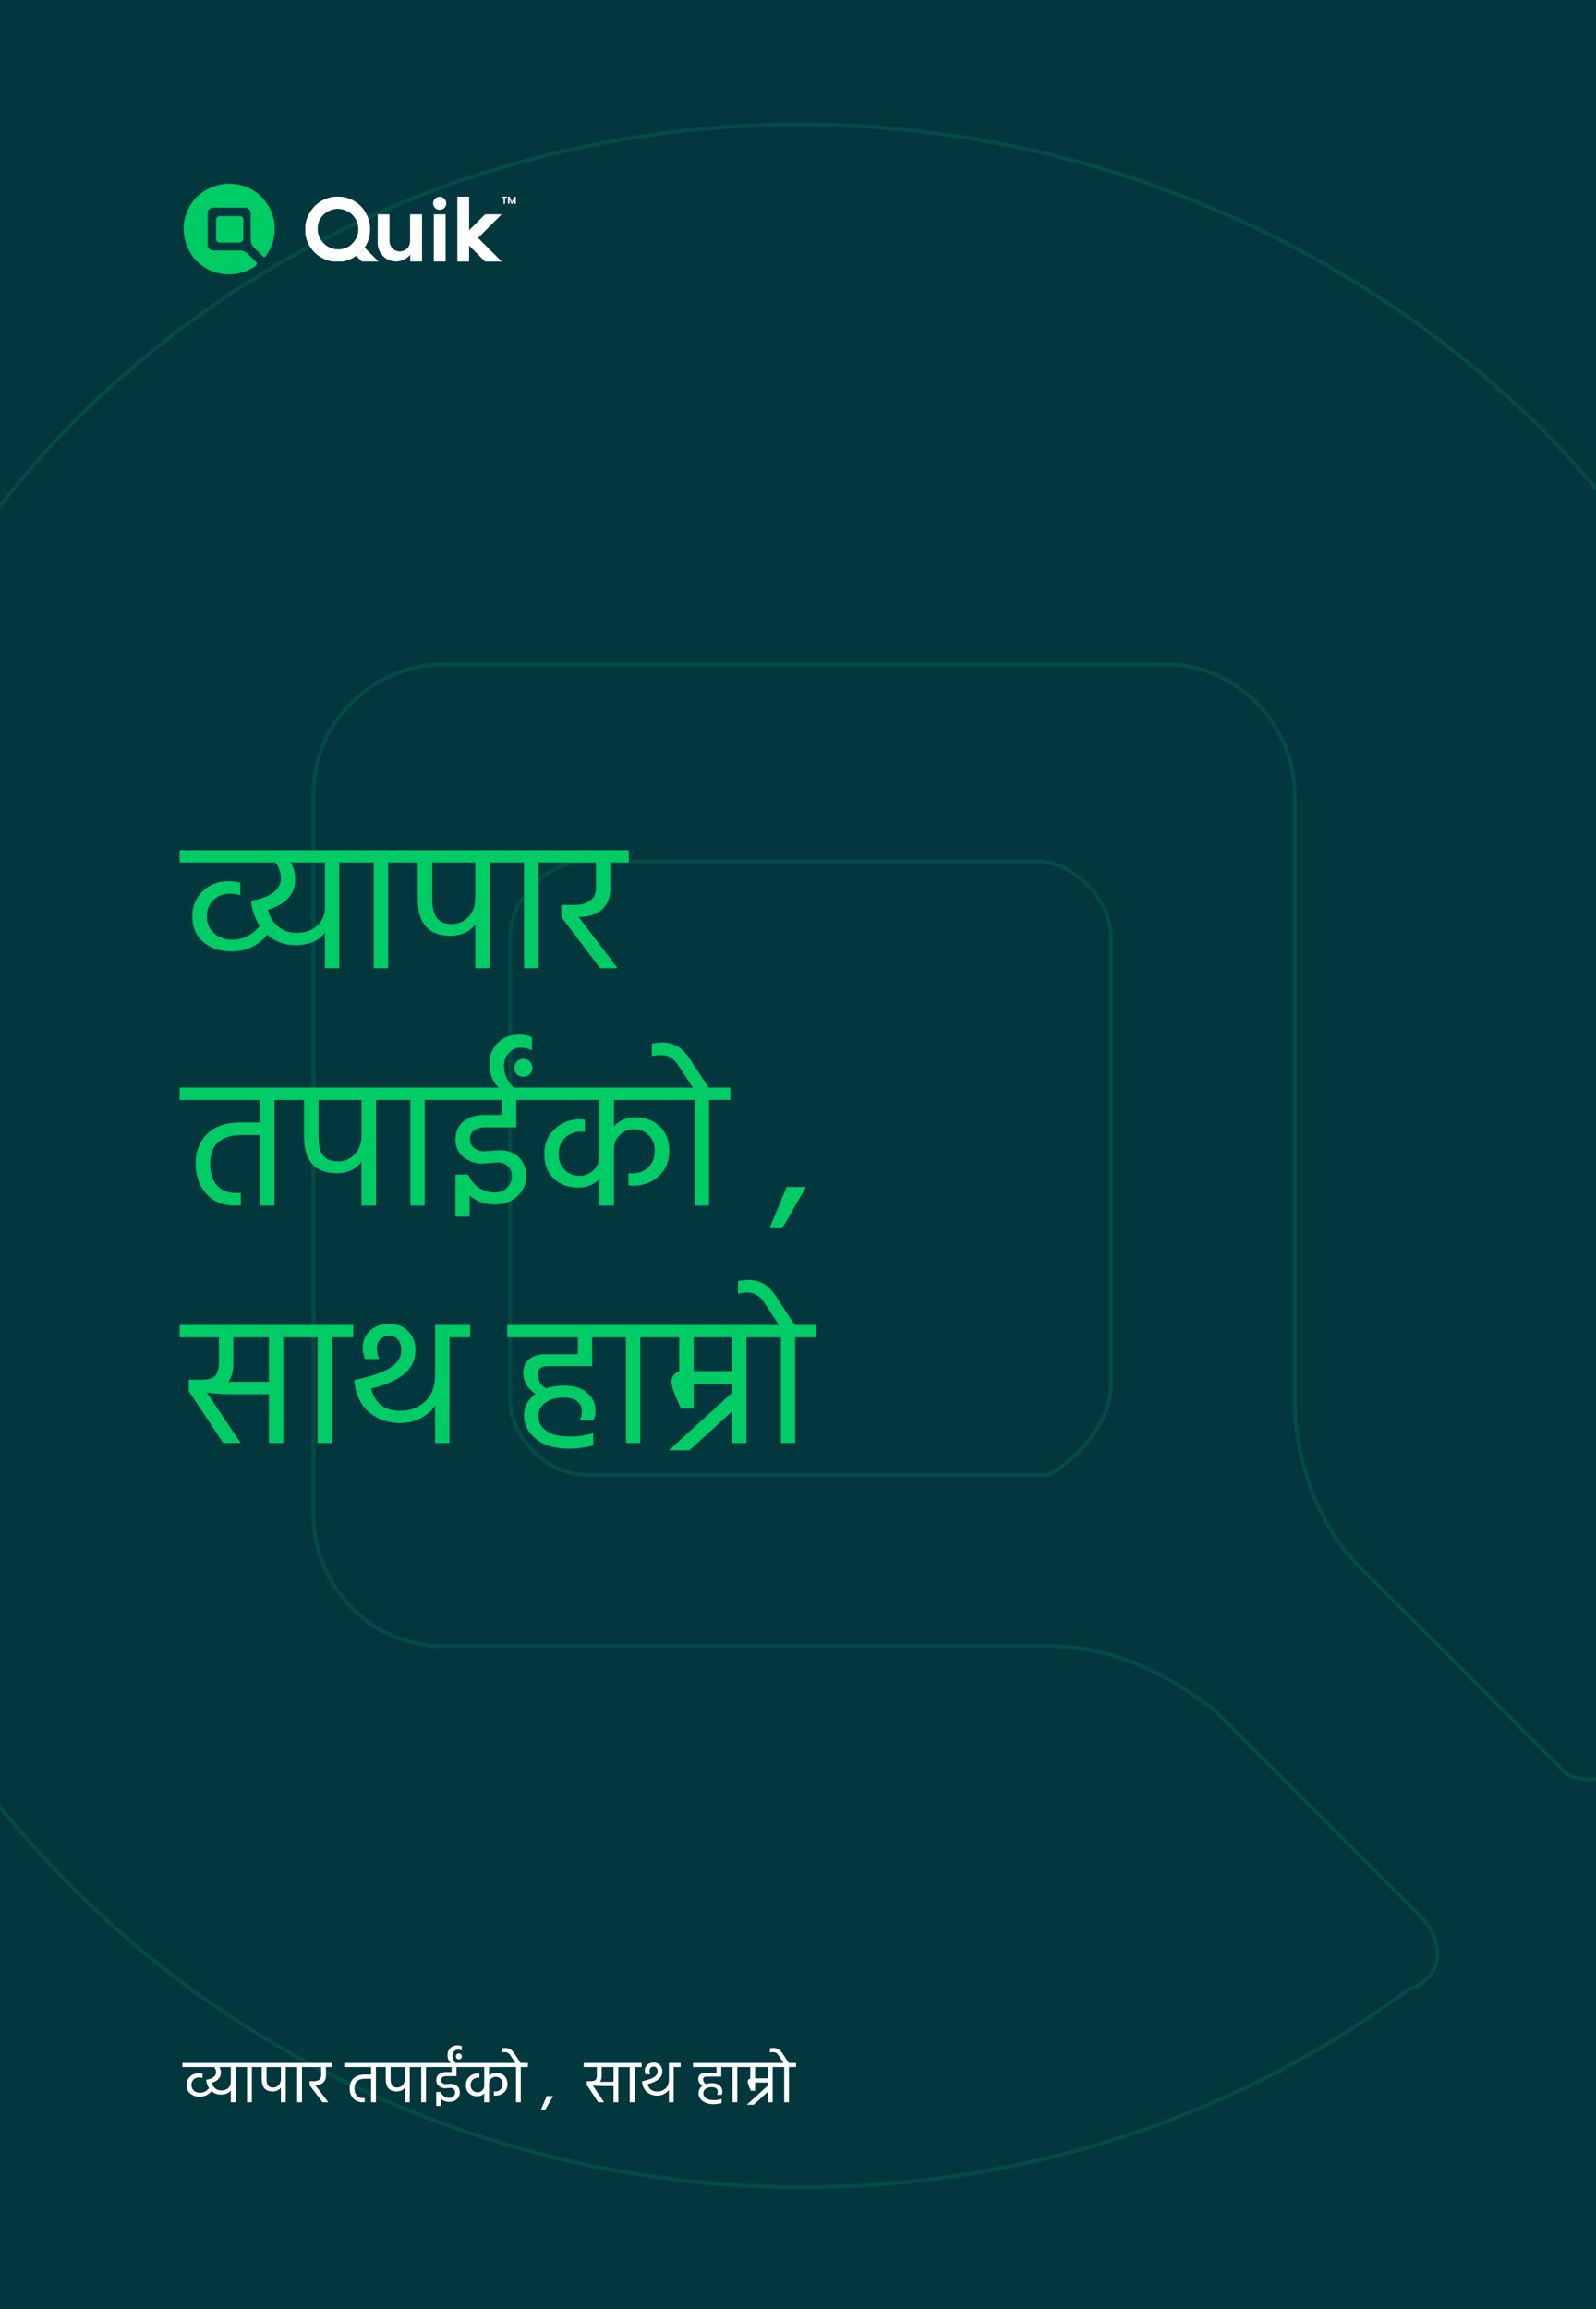 <svg width="417" height="603" viewBox="0 0 417 603" fill="none" xmlns="http://www.w3.org/2000/svg">
<rect x="0" y="0" width="417" height="603" fill="#808080" stroke="none"/>
<g clip-path="url(#clip0_745_21386)">
<rect width="417" height="602.997" fill="#03373E"/>
<g opacity="0.14">
<path d="M367.735 519.705L367.799 519.657L367.875 519.632C372.755 518.005 375.121 514.792 375.517 511.23C375.917 507.634 374.319 503.576 371.04 500.297L317.298 446.555C303.909 436.518 290.579 429.874 273.94 429.874L115.999 429.874C95.528 429.874 81.894 412.815 81.894 395.769L81.894 207.584C81.894 187.113 98.954 173.479 115.999 173.479L304.184 173.479C324.655 173.479 338.289 190.538 338.289 207.584L338.289 365.525C338.289 382.211 344.968 398.881 354.945 408.858L408.712 462.625C410.238 464.151 413.413 464.994 417.124 464.582C420.794 464.174 424.872 462.546 428.139 459.293C505.263 351.956 495.19 204.393 401.287 110.487C293.944 6.501 122.877 6.509 18.902 110.481C-85.085 217.825 -85.076 388.894 18.899 492.869C112.817 586.787 263.76 596.847 367.735 519.705Z" stroke="#00CC66"/>
<path d="M290.241 362.169L290.241 244.553C290.241 239.675 287.797 234.755 284.086 231.045C280.376 227.335 275.456 224.891 270.578 224.891L152.962 224.891C148.084 224.891 143.164 227.335 139.454 231.045C135.743 234.755 133.299 239.675 133.299 244.553L133.299 365.53C133.299 370.408 135.743 375.328 139.454 379.038C143.164 382.748 148.084 385.192 152.962 385.192L273.82 385.192C277.09 383.532 281.183 380.247 284.47 376.139C287.794 371.983 290.241 367.05 290.241 362.169Z" stroke="#00CC66"/>
</g>
<path d="M62.694 65.415H55.736C54.995 65.415 54.255 64.826 54.255 63.943V55.695C54.255 54.959 54.847 54.222 55.736 54.222H64.027C64.767 54.222 65.507 54.812 65.507 55.695V62.617C65.507 63.353 65.803 63.943 66.247 64.532L68.616 66.888C68.912 67.183 69.356 67.183 69.504 66.741C72.91 62.175 72.466 55.548 68.32 51.424C63.73 46.859 56.18 46.859 51.442 51.424C46.853 55.99 46.853 63.501 51.442 68.214C55.588 72.337 62.102 72.779 66.84 69.392C67.136 69.097 67.136 68.655 66.988 68.508L64.619 66.152C64.175 65.71 63.434 65.415 62.694 65.415Z" fill="#00CC66"/>
<path d="M62.546 63.353H57.364C56.92 63.353 56.476 62.911 56.476 62.47V57.315C56.476 56.873 56.92 56.431 57.364 56.431H62.694C63.138 56.431 63.583 56.873 63.583 57.315V62.617C63.434 62.911 62.99 63.353 62.546 63.353Z" fill="#00CC66"/>
<g clip-path="url(#clip1_745_21386)">
<path d="M132.456 51.366V51.668H131.948V53.239H131.574V51.668H131.078V51.366H132.456Z" fill="white"/>
<path d="M134.777 51.366V53.239H134.402V52.031L133.894 53.239H133.604L133.109 52.031V53.239H132.722V51.366H133.157L133.749 52.756L134.354 51.366H134.777Z" fill="white"/>
<path d="M116.431 55.971H113.35V68.298H116.431V55.971Z" fill="white"/>
<path d="M98.871 68.286H94.52L93.626 67.391L93.07 66.799C93.276 66.661 93.473 66.512 93.662 66.352C93.878 66.204 94.084 66.042 94.279 65.869C94.646 65.497 94.978 65.093 95.27 64.66L98.871 68.286Z" fill="white"/>
<path d="M110.268 55.971V68.286H107.186V66.509C107.077 66.642 106.968 66.775 106.847 66.896C105.945 67.785 104.73 68.284 103.464 68.286C102.886 68.287 102.313 68.185 101.772 67.984C100.869 67.633 100.093 67.019 99.544 66.222C98.994 65.424 98.697 64.48 98.69 63.512V55.971H101.772V62.98C101.776 63.511 101.936 64.028 102.231 64.468C102.526 64.908 102.945 65.252 103.434 65.457C103.923 65.661 104.461 65.718 104.982 65.619C105.503 65.52 105.984 65.271 106.364 64.902C106.868 64.389 107.15 63.699 107.15 62.98V55.971H110.268Z" fill="white"/>
<path d="M131.079 68.298H126.728L122.74 64.31L122.571 64.14V68.298H119.501V51.366H122.571V60.116L122.74 59.959L126.728 55.971H131.079L127.997 59.04L124.915 62.134L131.079 68.298Z" fill="white"/>
<path d="M95.765 55.971C95.387 55.187 94.885 54.469 94.279 53.844C94.093 53.65 93.895 53.469 93.687 53.3C92.26 52.105 90.48 51.413 88.62 51.332C86.761 51.251 84.927 51.786 83.402 52.853C83.209 52.998 83.003 53.143 82.822 53.3C82.609 53.468 82.408 53.65 82.218 53.844C81.854 54.218 81.523 54.623 81.227 55.052C81.023 55.355 80.837 55.67 80.671 55.995C79.788 57.673 79.495 59.598 79.838 61.463C80.18 63.327 81.139 65.023 82.561 66.277C83.982 67.531 85.784 68.272 87.676 68.379C89.569 68.487 91.443 67.956 92.998 66.872C93.203 66.734 93.401 66.584 93.59 66.425C93.832 66.256 94.063 66.07 94.279 65.869C95.064 65.073 95.682 64.129 96.097 63.091C96.513 62.054 96.716 60.944 96.696 59.826C96.702 58.485 96.383 57.162 95.765 55.971ZM92.974 62.388C92.728 62.837 92.414 63.245 92.043 63.597C91.691 63.968 91.283 64.282 90.835 64.527C89.82 65.045 88.668 65.228 87.543 65.05C86.418 64.873 85.378 64.343 84.573 63.538C83.768 62.732 83.238 61.693 83.06 60.568C82.883 59.443 83.066 58.291 83.583 57.276C83.837 56.833 84.15 56.426 84.514 56.068C84.876 55.721 85.282 55.425 85.722 55.185C86.734 54.644 87.891 54.438 89.027 54.596C90.163 54.755 91.219 55.27 92.043 56.068C92.866 56.886 93.402 57.949 93.569 59.097C93.737 60.245 93.528 61.417 92.974 62.437V62.388Z" fill="white"/>
<path d="M116.613 53.095C116.613 53.32 116.569 53.543 116.482 53.75C116.394 53.958 116.266 54.146 116.105 54.303C115.864 54.544 115.558 54.708 115.224 54.774C114.89 54.841 114.544 54.808 114.229 54.679C113.914 54.55 113.644 54.331 113.453 54.049C113.263 53.767 113.159 53.435 113.156 53.095C113.157 52.87 113.202 52.647 113.289 52.44C113.376 52.232 113.504 52.044 113.664 51.886C113.985 51.567 114.42 51.388 114.872 51.388C115.325 51.388 115.759 51.567 116.081 51.886C116.245 52.042 116.377 52.229 116.469 52.437C116.56 52.644 116.609 52.868 116.613 53.095Z" fill="white"/>
</g>
<path d="M84.912 236.793V225.225H75.936C76.736 226.441 77.136 227.929 77.136 229.689C77.136 233.465 74.768 236.089 70.032 237.561C70.416 239.321 71.28 240.777 72.624 241.929C73.968 243.049 75.584 243.609 77.472 243.609C79.712 243.609 81.504 243.001 82.848 241.785C84.224 240.537 84.912 238.873 84.912 236.793ZM94.176 222.009V225.225H88.656V252.825H84.912V243.513C83.28 245.721 80.688 246.825 77.136 246.825C74.32 246.825 71.872 245.913 69.792 244.089C67.488 247.001 64.336 248.457 60.336 248.457C57.488 248.457 55.088 247.641 53.136 246.009C51.216 244.377 50.256 242.137 50.256 239.289C50.256 236.665 51.136 234.489 52.896 232.761C54.688 231.001 56.976 230.121 59.76 230.121C60.944 230.121 61.952 230.249 62.784 230.505V233.817C62.08 233.529 61.136 233.385 59.952 233.385C58.288 233.385 56.88 233.945 55.728 235.065C54.608 236.153 54.048 237.561 54.048 239.289C54.048 241.113 54.672 242.585 55.92 243.705C57.168 244.825 58.752 245.385 60.672 245.385C63.52 245.385 65.92 244.185 67.872 241.785C66.656 239.961 65.888 237.769 65.568 235.209C68.128 234.825 70.064 234.121 71.376 233.097C72.72 232.073 73.392 230.873 73.392 229.497C73.392 227.833 72.896 226.409 71.904 225.225H46.944V222.009H94.176ZM92.085 225.225V222.009H106.965V225.225H101.397V252.825H97.653V225.225H92.085ZM124.179 234.489V225.225H112.947V234.873C112.947 237.145 113.363 238.793 114.195 239.817C115.027 240.809 116.307 241.305 118.035 241.305C119.731 241.305 121.171 240.697 122.355 239.481C123.571 238.233 124.179 236.569 124.179 234.489ZM133.491 222.009V225.225H127.971V252.825H124.179V241.401C122.707 243.353 120.579 244.345 117.795 244.377C112.035 244.377 109.155 241.193 109.155 234.825V225.225H104.835V222.009H133.491ZM131.366 225.225V222.009H146.246V225.225H140.678V252.825H136.934V225.225H131.366ZM146.66 239.433V236.313H149.876C153.78 236.313 155.732 234.777 155.732 231.705V225.225H144.116V222.009H164.276V225.225H159.476V232.041C159.476 234.313 158.772 236.105 157.364 237.417C155.956 238.697 154.068 239.369 151.7 239.433H151.172L161.348 252.825H156.788L146.66 239.433ZM77.28 284.009V287.225H71.712V314.825H67.968V296.393H63.408C57.744 296.393 54.912 298.889 54.912 303.881C54.912 306.249 55.488 308.121 56.64 309.497C57.824 310.873 59.552 311.561 61.824 311.561C62.368 311.561 62.736 311.545 62.928 311.513V314.729C62.416 314.793 61.936 314.825 61.488 314.825C58.288 314.825 55.76 313.801 53.904 311.753C52.048 309.705 51.12 307.065 51.12 303.833C51.12 300.633 52.128 298.057 54.144 296.105C56.16 294.121 59.104 293.129 62.976 293.129H67.968V287.225H46.944V284.009H77.28ZM94.46 296.489V287.225H83.228V296.873C83.228 299.145 83.644 300.793 84.476 301.817C85.308 302.809 86.588 303.305 88.316 303.305C90.012 303.305 91.452 302.697 92.636 301.481C93.852 300.233 94.46 298.569 94.46 296.489ZM103.772 284.009V287.225H98.252V314.825H94.46V303.401C92.988 305.353 90.86 306.345 88.076 306.377C82.316 306.377 79.436 303.193 79.436 296.825V287.225H75.116V284.009H103.772ZM101.647 287.225V284.009H116.527V287.225H110.959V314.825H107.215V287.225H101.647ZM134.893 287.225V294.329V294.377H126.829C125.709 294.377 124.749 294.633 123.949 295.145C123.181 295.657 122.797 296.441 122.797 297.497C122.797 298.425 123.133 299.177 123.805 299.753C124.477 300.329 125.357 300.633 126.445 300.665L130.525 300.377C132.765 300.409 134.477 301.049 135.661 302.297C136.877 303.545 137.485 305.161 137.485 307.145C137.485 309.225 136.701 310.985 135.133 312.425C133.597 313.833 131.677 314.537 129.373 314.537C126.685 314.537 124.461 313.753 122.701 312.185V317.705H119.005V306.761H122.365C122.909 308.105 123.805 309.225 125.053 310.121C126.301 310.985 127.693 311.417 129.229 311.417C130.541 311.417 131.613 311.017 132.445 310.217C133.309 309.417 133.741 308.377 133.741 307.097C133.741 306.041 133.405 305.193 132.733 304.553C132.061 303.913 131.149 303.577 129.997 303.545L125.917 303.881C123.965 303.817 122.317 303.209 120.973 302.057C119.661 300.873 119.005 299.385 119.005 297.593C119.005 295.545 119.709 293.961 121.117 292.841C122.557 291.721 124.397 291.161 126.637 291.161H131.101V287.225H114.397V284.009H130.285C128.653 282.313 127.837 280.265 127.837 277.865C127.837 275.689 128.557 273.865 129.997 272.393C131.437 270.921 133.309 270.185 135.613 270.185C136.957 270.185 138.077 270.409 138.973 270.857V274.265C138.077 273.817 137.085 273.593 135.997 273.593C134.781 273.593 133.757 274.057 132.925 274.985C132.093 275.881 131.677 277.017 131.677 278.393C131.677 279.545 131.933 280.633 132.445 281.657C132.957 282.649 133.565 283.433 134.269 284.009H141.133V287.225H134.893ZM135.037 277.193C135.485 276.745 136.045 276.521 136.717 276.521C137.389 276.521 137.949 276.745 138.397 277.193C138.877 277.641 139.117 278.201 139.117 278.873C139.117 279.545 138.877 280.105 138.397 280.553C137.949 280.969 137.389 281.177 136.717 281.177C136.045 281.177 135.485 280.969 135.037 280.553C134.621 280.105 134.413 279.545 134.413 278.873C134.413 278.201 134.621 277.641 135.037 277.193ZM178.08 287.225H160.416V294.089C161.888 292.553 163.76 291.785 166.032 291.785C168.656 291.785 170.784 292.585 172.416 294.185C174.048 295.785 174.864 297.881 174.864 300.473C174.864 303.257 173.952 305.481 172.128 307.145C170.304 308.809 168.032 309.641 165.312 309.641C164.96 309.641 164.592 309.609 164.208 309.545V306.329C164.528 306.393 164.848 306.425 165.168 306.425C166.864 306.425 168.272 305.897 169.392 304.841C170.512 303.785 171.072 302.329 171.072 300.473C171.072 298.841 170.56 297.513 169.536 296.489C168.544 295.433 167.232 294.905 165.6 294.905C164.192 294.905 162.976 295.401 161.952 296.393C160.928 297.353 160.416 298.569 160.416 300.041V314.825H156.624V307.913C155.216 309.385 153.36 310.121 151.056 310.121C148.432 310.121 146.304 309.337 144.672 307.769C143.04 306.169 142.224 304.073 142.224 301.481C142.224 298.697 143.136 296.473 144.96 294.809C146.784 293.113 149.04 292.265 151.728 292.265C152.24 292.265 152.608 292.313 152.832 292.409V295.577C152.672 295.545 152.368 295.529 151.92 295.529C150.192 295.529 148.768 296.057 147.648 297.113C146.528 298.169 145.968 299.609 145.968 301.433C145.968 303.065 146.48 304.409 147.504 305.465C148.528 306.521 149.856 307.049 151.488 307.049C152.896 307.049 154.096 306.553 155.088 305.561C156.112 304.569 156.624 303.337 156.624 301.865V287.225H138.96V284.009H178.08V287.225ZM185.159 284.009H190.823V287.225H185.255V314.825H181.559V287.225H175.991V284.009H181.031L177.095 278.009C176.007 276.345 174.551 275.513 172.727 275.513C172.087 275.513 171.287 275.609 170.327 275.801V272.537C171.479 272.345 172.343 272.249 172.919 272.249C174.551 272.249 175.943 272.601 177.095 273.305C178.247 273.977 179.303 275.065 180.263 276.569L185.159 284.009ZM201.085 320.729L205.549 309.977H210.589L204.397 320.729H201.085ZM59.664 360.841H70.272V349.225H60.96V356.089C60.96 358.105 60.528 359.689 59.664 360.841ZM79.536 346.009V349.225H74.016V376.825H70.272V364.105H62.208C58.656 364.105 55.936 363.961 54.048 363.673L62.88 376.825H58.32L49.344 363.289V360.313H52.512C54.336 360.313 55.568 359.961 56.208 359.257C56.88 358.521 57.216 357.369 57.216 355.801V349.225H46.944V346.009H79.536ZM77.413 349.225V346.009H92.293V349.225H86.725V376.825H82.981V349.225H77.413ZM108.547 352.489C108.547 355.113 107.539 357.241 105.523 358.873C103.539 360.473 100.691 361.721 96.979 362.617C97.907 366.489 100.483 368.425 104.707 368.425C107.171 368.425 109.283 367.625 111.043 366.025C112.803 364.425 113.683 362.121 113.683 359.113V346.009H122.851V349.225H117.427V376.825H113.683V366.985C113.075 368.137 111.923 369.209 110.227 370.201C108.563 371.161 106.659 371.641 104.515 371.641C101.411 371.641 98.723 370.697 96.451 368.809C94.211 366.921 92.915 364.121 92.563 360.409C96.787 359.513 99.891 358.457 101.875 357.241C103.859 356.025 104.851 354.457 104.851 352.537C104.851 351.449 104.579 350.569 104.035 349.897C103.523 349.225 102.739 348.889 101.683 348.889C100.627 348.889 99.827 349.209 99.283 349.849C98.739 350.457 98.467 351.241 98.467 352.201C98.467 352.937 98.659 353.833 99.043 354.889H95.347C94.963 353.801 94.771 352.777 94.771 351.817C94.771 350.153 95.395 348.729 96.643 347.545C97.923 346.329 99.603 345.721 101.683 345.721C103.827 345.721 105.507 346.377 106.723 347.689C107.939 348.969 108.547 350.569 108.547 352.489ZM154.714 356.761H143.194C141.402 356.761 140.506 357.481 140.506 358.921C140.506 359.753 140.73 360.505 141.178 361.177C141.626 361.817 142.154 362.281 142.762 362.569C144.106 362.089 145.658 361.849 147.418 361.849C150.042 361.849 152.058 362.489 153.466 363.769C154.874 365.017 155.578 366.521 155.578 368.281C155.578 369.337 155.402 370.233 155.05 370.969H151.354C151.802 370.361 152.026 369.529 152.026 368.473C152.026 367.449 151.626 366.617 150.826 365.977C150.058 365.305 148.906 364.969 147.37 364.969C145.258 364.969 143.61 365.433 142.426 366.361C141.242 367.289 140.65 368.409 140.65 369.721C140.65 371.321 141.338 372.633 142.714 373.657C144.09 374.649 146.186 375.145 149.002 375.145C150.954 375.145 152.954 374.857 155.002 374.281V377.497C152.794 378.041 150.698 378.313 148.714 378.313C144.938 378.313 142.026 377.449 139.978 375.721C137.93 373.993 136.906 371.977 136.906 369.673C136.906 367.401 137.914 365.513 139.93 364.009C137.786 362.601 136.714 360.745 136.714 358.441C136.714 356.905 137.258 355.721 138.346 354.889C139.434 354.057 140.842 353.641 142.57 353.641H151.018V349.225H132.538V346.009H160.138V349.225H154.714V356.761ZM157.991 349.225V346.009H172.871V349.225H167.303V376.825H163.559V349.225H157.991ZM181.253 358.057H191.285V349.225H181.253V358.057ZM170.741 346.009H200.597V349.225H195.029V376.825H191.285V368.569L180.149 378.745H174.773L191.285 363.721V361.369H181.253V367.849H177.941L176.741 365.161C175.877 363.113 175.445 361.673 175.445 360.841C175.445 360.169 175.621 359.609 175.973 359.161C176.357 358.681 176.853 358.361 177.461 358.201V349.225H170.741V346.009ZM207.659 346.009H213.323V349.225H207.755V376.825H204.059V349.225H198.491V346.009H203.531L199.595 340.009C198.507 338.345 197.051 337.513 195.227 337.513C194.587 337.513 193.787 337.609 192.827 337.801V334.537C193.979 334.345 194.843 334.249 195.419 334.249C197.051 334.249 198.443 334.601 199.595 335.305C200.747 335.977 201.803 337.065 202.763 338.569L207.659 346.009Z" fill="#00CC66"/>
<path d="M60.304 543.653V539.797H57.312C57.579 540.203 57.712 540.699 57.712 541.285C57.712 542.544 56.923 543.419 55.344 543.909C55.472 544.496 55.76 544.981 56.208 545.365C56.656 545.739 57.195 545.925 57.824 545.925C58.571 545.925 59.168 545.723 59.616 545.317C60.075 544.901 60.304 544.347 60.304 543.653ZM63.392 538.725V539.797H61.552V548.997H60.304V545.893C59.76 546.629 58.896 546.997 57.712 546.997C56.773 546.997 55.957 546.693 55.264 546.085C54.496 547.056 53.445 547.541 52.112 547.541C51.163 547.541 50.363 547.269 49.712 546.725C49.072 546.181 48.752 545.435 48.752 544.485C48.752 543.611 49.045 542.885 49.632 542.309C50.229 541.723 50.992 541.429 51.92 541.429C52.315 541.429 52.651 541.472 52.928 541.557V542.661C52.693 542.565 52.379 542.517 51.984 542.517C51.429 542.517 50.96 542.704 50.576 543.077C50.203 543.44 50.016 543.909 50.016 544.485C50.016 545.093 50.224 545.584 50.64 545.957C51.056 546.331 51.584 546.517 52.224 546.517C53.173 546.517 53.973 546.117 54.624 545.317C54.219 544.709 53.963 543.979 53.856 543.125C54.709 542.997 55.355 542.763 55.792 542.421C56.24 542.08 56.464 541.68 56.464 541.221C56.464 540.667 56.299 540.192 55.968 539.797H47.648V538.725H63.392ZM62.695 539.797V538.725H67.655V539.797H65.799V548.997H64.551V539.797H62.695ZM73.393 542.885V539.797H69.649V543.013C69.649 543.771 69.787 544.32 70.065 544.661C70.342 544.992 70.769 545.157 71.345 545.157C71.91 545.157 72.39 544.955 72.785 544.549C73.19 544.133 73.393 543.579 73.393 542.885ZM76.497 538.725V539.797H74.657V548.997H73.393V545.189C72.902 545.84 72.193 546.171 71.265 546.181C69.345 546.181 68.385 545.12 68.385 542.997V539.797H66.945V538.725H76.497ZM75.789 539.797V538.725H80.749V539.797H78.893V548.997H77.645V539.797H75.789ZM80.887 544.533V543.493H81.959C83.26 543.493 83.911 542.981 83.911 541.957V539.797H80.039V538.725H86.759V539.797H85.159V542.069C85.159 542.827 84.924 543.424 84.455 543.861C83.985 544.288 83.356 544.512 82.567 544.533H82.391L85.783 548.997H84.263L80.887 544.533ZM100.073 538.725V539.797H98.216V548.997H96.969V542.853H95.448C93.561 542.853 92.617 543.685 92.617 545.349C92.617 546.139 92.808 546.763 93.192 547.221C93.587 547.68 94.163 547.909 94.921 547.909C95.102 547.909 95.225 547.904 95.288 547.893V548.965C95.118 548.987 94.958 548.997 94.808 548.997C93.742 548.997 92.899 548.656 92.281 547.973C91.662 547.291 91.353 546.411 91.353 545.333C91.353 544.267 91.689 543.408 92.361 542.757C93.032 542.096 94.014 541.765 95.305 541.765H96.969V539.797H89.96V538.725H100.073ZM105.799 542.885V539.797H102.055V543.013C102.055 543.771 102.194 544.32 102.471 544.661C102.748 544.992 103.175 545.157 103.751 545.157C104.316 545.157 104.796 544.955 105.191 544.549C105.596 544.133 105.799 543.579 105.799 542.885ZM108.903 538.725V539.797H107.063V548.997H105.799V545.189C105.308 545.84 104.599 546.171 103.671 546.181C101.751 546.181 100.791 545.12 100.791 542.997V539.797H99.351V538.725H108.903ZM108.195 539.797V538.725H113.155V539.797H111.299V548.997H110.051V539.797H108.195ZM119.277 539.797V542.165V542.181H116.589C116.216 542.181 115.896 542.267 115.629 542.437C115.373 542.608 115.245 542.869 115.245 543.221C115.245 543.531 115.357 543.781 115.581 543.973C115.805 544.165 116.098 544.267 116.461 544.277L117.821 544.181C118.568 544.192 119.138 544.405 119.533 544.821C119.938 545.237 120.141 545.776 120.141 546.437C120.141 547.131 119.88 547.717 119.357 548.197C118.845 548.667 118.205 548.901 117.437 548.901C116.541 548.901 115.8 548.64 115.213 548.117V549.957H113.981V546.309H115.101C115.282 546.757 115.581 547.131 115.997 547.429C116.413 547.717 116.877 547.861 117.389 547.861C117.826 547.861 118.184 547.728 118.461 547.461C118.749 547.195 118.893 546.848 118.893 546.421C118.893 546.069 118.781 545.787 118.557 545.573C118.333 545.36 118.029 545.248 117.645 545.237L116.285 545.349C115.634 545.328 115.085 545.125 114.637 544.741C114.2 544.347 113.981 543.851 113.981 543.253C113.981 542.571 114.216 542.043 114.685 541.669C115.165 541.296 115.778 541.109 116.525 541.109H118.013V539.797H112.445V538.725H117.741C117.197 538.16 116.925 537.477 116.925 536.677C116.925 535.952 117.165 535.344 117.645 534.853C118.125 534.363 118.749 534.117 119.517 534.117C119.965 534.117 120.338 534.192 120.637 534.341V535.477C120.338 535.328 120.008 535.253 119.645 535.253C119.24 535.253 118.898 535.408 118.621 535.717C118.344 536.016 118.205 536.395 118.205 536.853C118.205 537.237 118.29 537.6 118.461 537.941C118.632 538.272 118.834 538.533 119.069 538.725H121.357V539.797H119.277ZM119.325 536.453C119.474 536.304 119.661 536.229 119.885 536.229C120.109 536.229 120.296 536.304 120.445 536.453C120.605 536.603 120.685 536.789 120.685 537.013C120.685 537.237 120.605 537.424 120.445 537.573C120.296 537.712 120.109 537.781 119.885 537.781C119.661 537.781 119.474 537.712 119.325 537.573C119.186 537.424 119.117 537.237 119.117 537.013C119.117 536.789 119.186 536.603 119.325 536.453ZM133.672 539.797H127.784V542.085C128.275 541.573 128.899 541.317 129.656 541.317C130.531 541.317 131.24 541.584 131.784 542.117C132.328 542.651 132.6 543.349 132.6 544.213C132.6 545.141 132.296 545.883 131.688 546.437C131.08 546.992 130.323 547.269 129.416 547.269C129.299 547.269 129.176 547.259 129.048 547.237V546.165C129.155 546.187 129.262 546.197 129.368 546.197C129.934 546.197 130.403 546.021 130.776 545.669C131.15 545.317 131.336 544.832 131.336 544.213C131.336 543.669 131.166 543.227 130.824 542.885C130.494 542.533 130.056 542.357 129.512 542.357C129.043 542.357 128.638 542.523 128.296 542.853C127.955 543.173 127.784 543.579 127.784 544.069V548.997H126.52V546.693C126.051 547.184 125.432 547.429 124.664 547.429C123.79 547.429 123.08 547.168 122.536 546.645C121.992 546.112 121.72 545.413 121.72 544.549C121.72 543.621 122.024 542.88 122.632 542.325C123.24 541.76 123.992 541.477 124.888 541.477C125.059 541.477 125.182 541.493 125.256 541.525V542.581C125.203 542.571 125.102 542.565 124.952 542.565C124.376 542.565 123.902 542.741 123.528 543.093C123.155 543.445 122.968 543.925 122.968 544.533C122.968 545.077 123.139 545.525 123.48 545.877C123.822 546.229 124.264 546.405 124.808 546.405C125.278 546.405 125.678 546.24 126.008 545.909C126.35 545.579 126.52 545.168 126.52 544.677V539.797H120.632V538.725H133.672V539.797ZM136.032 538.725H137.92V539.797H136.064V548.997H134.832V539.797H132.976V538.725H134.656L133.344 536.725C132.981 536.171 132.496 535.893 131.888 535.893C131.675 535.893 131.408 535.925 131.088 535.989V534.901C131.472 534.837 131.76 534.805 131.952 534.805C132.496 534.805 132.96 534.923 133.344 535.157C133.728 535.381 134.08 535.744 134.4 536.245L136.032 538.725ZM141.341 550.965L142.829 547.381H144.509L142.445 550.965H141.341ZM156.763 543.669H160.299V539.797H157.195V542.085C157.195 542.757 157.051 543.285 156.763 543.669ZM163.387 538.725V539.797H161.547V548.997H160.299V544.757H157.611C156.427 544.757 155.52 544.709 154.891 544.613L157.835 548.997H156.315L153.323 544.485V543.493H154.379C154.987 543.493 155.398 543.376 155.611 543.141C155.835 542.896 155.947 542.512 155.947 541.989V539.797H152.523V538.725H163.387ZM162.679 539.797V538.725H167.639V539.797H165.783V548.997H164.535V539.797H162.679ZM173.057 540.885C173.057 541.76 172.721 542.469 172.049 543.013C171.388 543.547 170.439 543.963 169.201 544.261C169.511 545.552 170.369 546.197 171.777 546.197C172.599 546.197 173.303 545.931 173.889 545.397C174.476 544.864 174.769 544.096 174.769 543.093V538.725H177.825V539.797H176.017V548.997H174.769V545.717C174.567 546.101 174.183 546.459 173.617 546.789C173.063 547.109 172.428 547.269 171.713 547.269C170.679 547.269 169.783 546.955 169.025 546.325C168.279 545.696 167.847 544.763 167.729 543.525C169.137 543.227 170.172 542.875 170.833 542.469C171.495 542.064 171.825 541.541 171.825 540.901C171.825 540.539 171.735 540.245 171.553 540.021C171.383 539.797 171.121 539.685 170.769 539.685C170.417 539.685 170.151 539.792 169.969 540.005C169.788 540.208 169.697 540.469 169.697 540.789C169.697 541.035 169.761 541.333 169.889 541.685H168.657C168.529 541.323 168.465 540.981 168.465 540.661C168.465 540.107 168.673 539.632 169.089 539.237C169.516 538.832 170.076 538.629 170.769 538.629C171.484 538.629 172.044 538.848 172.449 539.285C172.855 539.712 173.057 540.245 173.057 540.885ZM188.446 542.309H184.606C184.009 542.309 183.71 542.549 183.71 543.029C183.71 543.307 183.785 543.557 183.934 543.781C184.084 543.995 184.26 544.149 184.462 544.245C184.91 544.085 185.428 544.005 186.014 544.005C186.889 544.005 187.561 544.219 188.03 544.645C188.5 545.061 188.734 545.563 188.734 546.149C188.734 546.501 188.676 546.8 188.558 547.045H187.326C187.476 546.843 187.55 546.565 187.55 546.213C187.55 545.872 187.417 545.595 187.15 545.381C186.894 545.157 186.51 545.045 185.998 545.045C185.294 545.045 184.745 545.2 184.35 545.509C183.956 545.819 183.758 546.192 183.758 546.629C183.758 547.163 183.988 547.6 184.446 547.941C184.905 548.272 185.604 548.437 186.542 548.437C187.193 548.437 187.86 548.341 188.542 548.149V549.221C187.806 549.403 187.108 549.493 186.446 549.493C185.188 549.493 184.217 549.205 183.534 548.629C182.852 548.053 182.51 547.381 182.51 546.613C182.51 545.856 182.846 545.227 183.518 544.725C182.804 544.256 182.446 543.637 182.446 542.869C182.446 542.357 182.628 541.963 182.99 541.685C183.353 541.408 183.822 541.269 184.398 541.269H187.214V539.797H181.054V538.725H190.254V539.797H188.446V542.309ZM189.539 539.797V538.725H194.499V539.797H192.643V548.997H191.395V539.797H189.539ZM197.293 542.741H200.637V539.797H197.293V542.741ZM193.789 538.725H203.741V539.797H201.885V548.997H200.637V546.245L196.925 549.637H195.133L200.637 544.629V543.845H197.293V546.005H196.189L195.789 545.109C195.501 544.427 195.357 543.947 195.357 543.669C195.357 543.445 195.415 543.259 195.533 543.109C195.661 542.949 195.826 542.843 196.029 542.789V539.797H193.789V538.725ZM206.095 538.725H207.983V539.797H206.127V548.997H204.895V539.797H203.039V538.725H204.719L203.407 536.725C203.044 536.171 202.559 535.893 201.951 535.893C201.737 535.893 201.471 535.925 201.151 535.989V534.901C201.535 534.837 201.823 534.805 202.015 534.805C202.559 534.805 203.023 534.923 203.407 535.157C203.791 535.381 204.143 535.744 204.463 536.245L206.095 538.725Z" fill="white"/>
</g>
<defs>
<clipPath id="clip0_745_21386">
<rect width="417" height="602.997" fill="white"/>
</clipPath>
<clipPath id="clip1_745_21386">
<rect width="55" height="16.919" fill="white" transform="translate(79.777 51.366)"/>
</clipPath>
</defs>
</svg>
